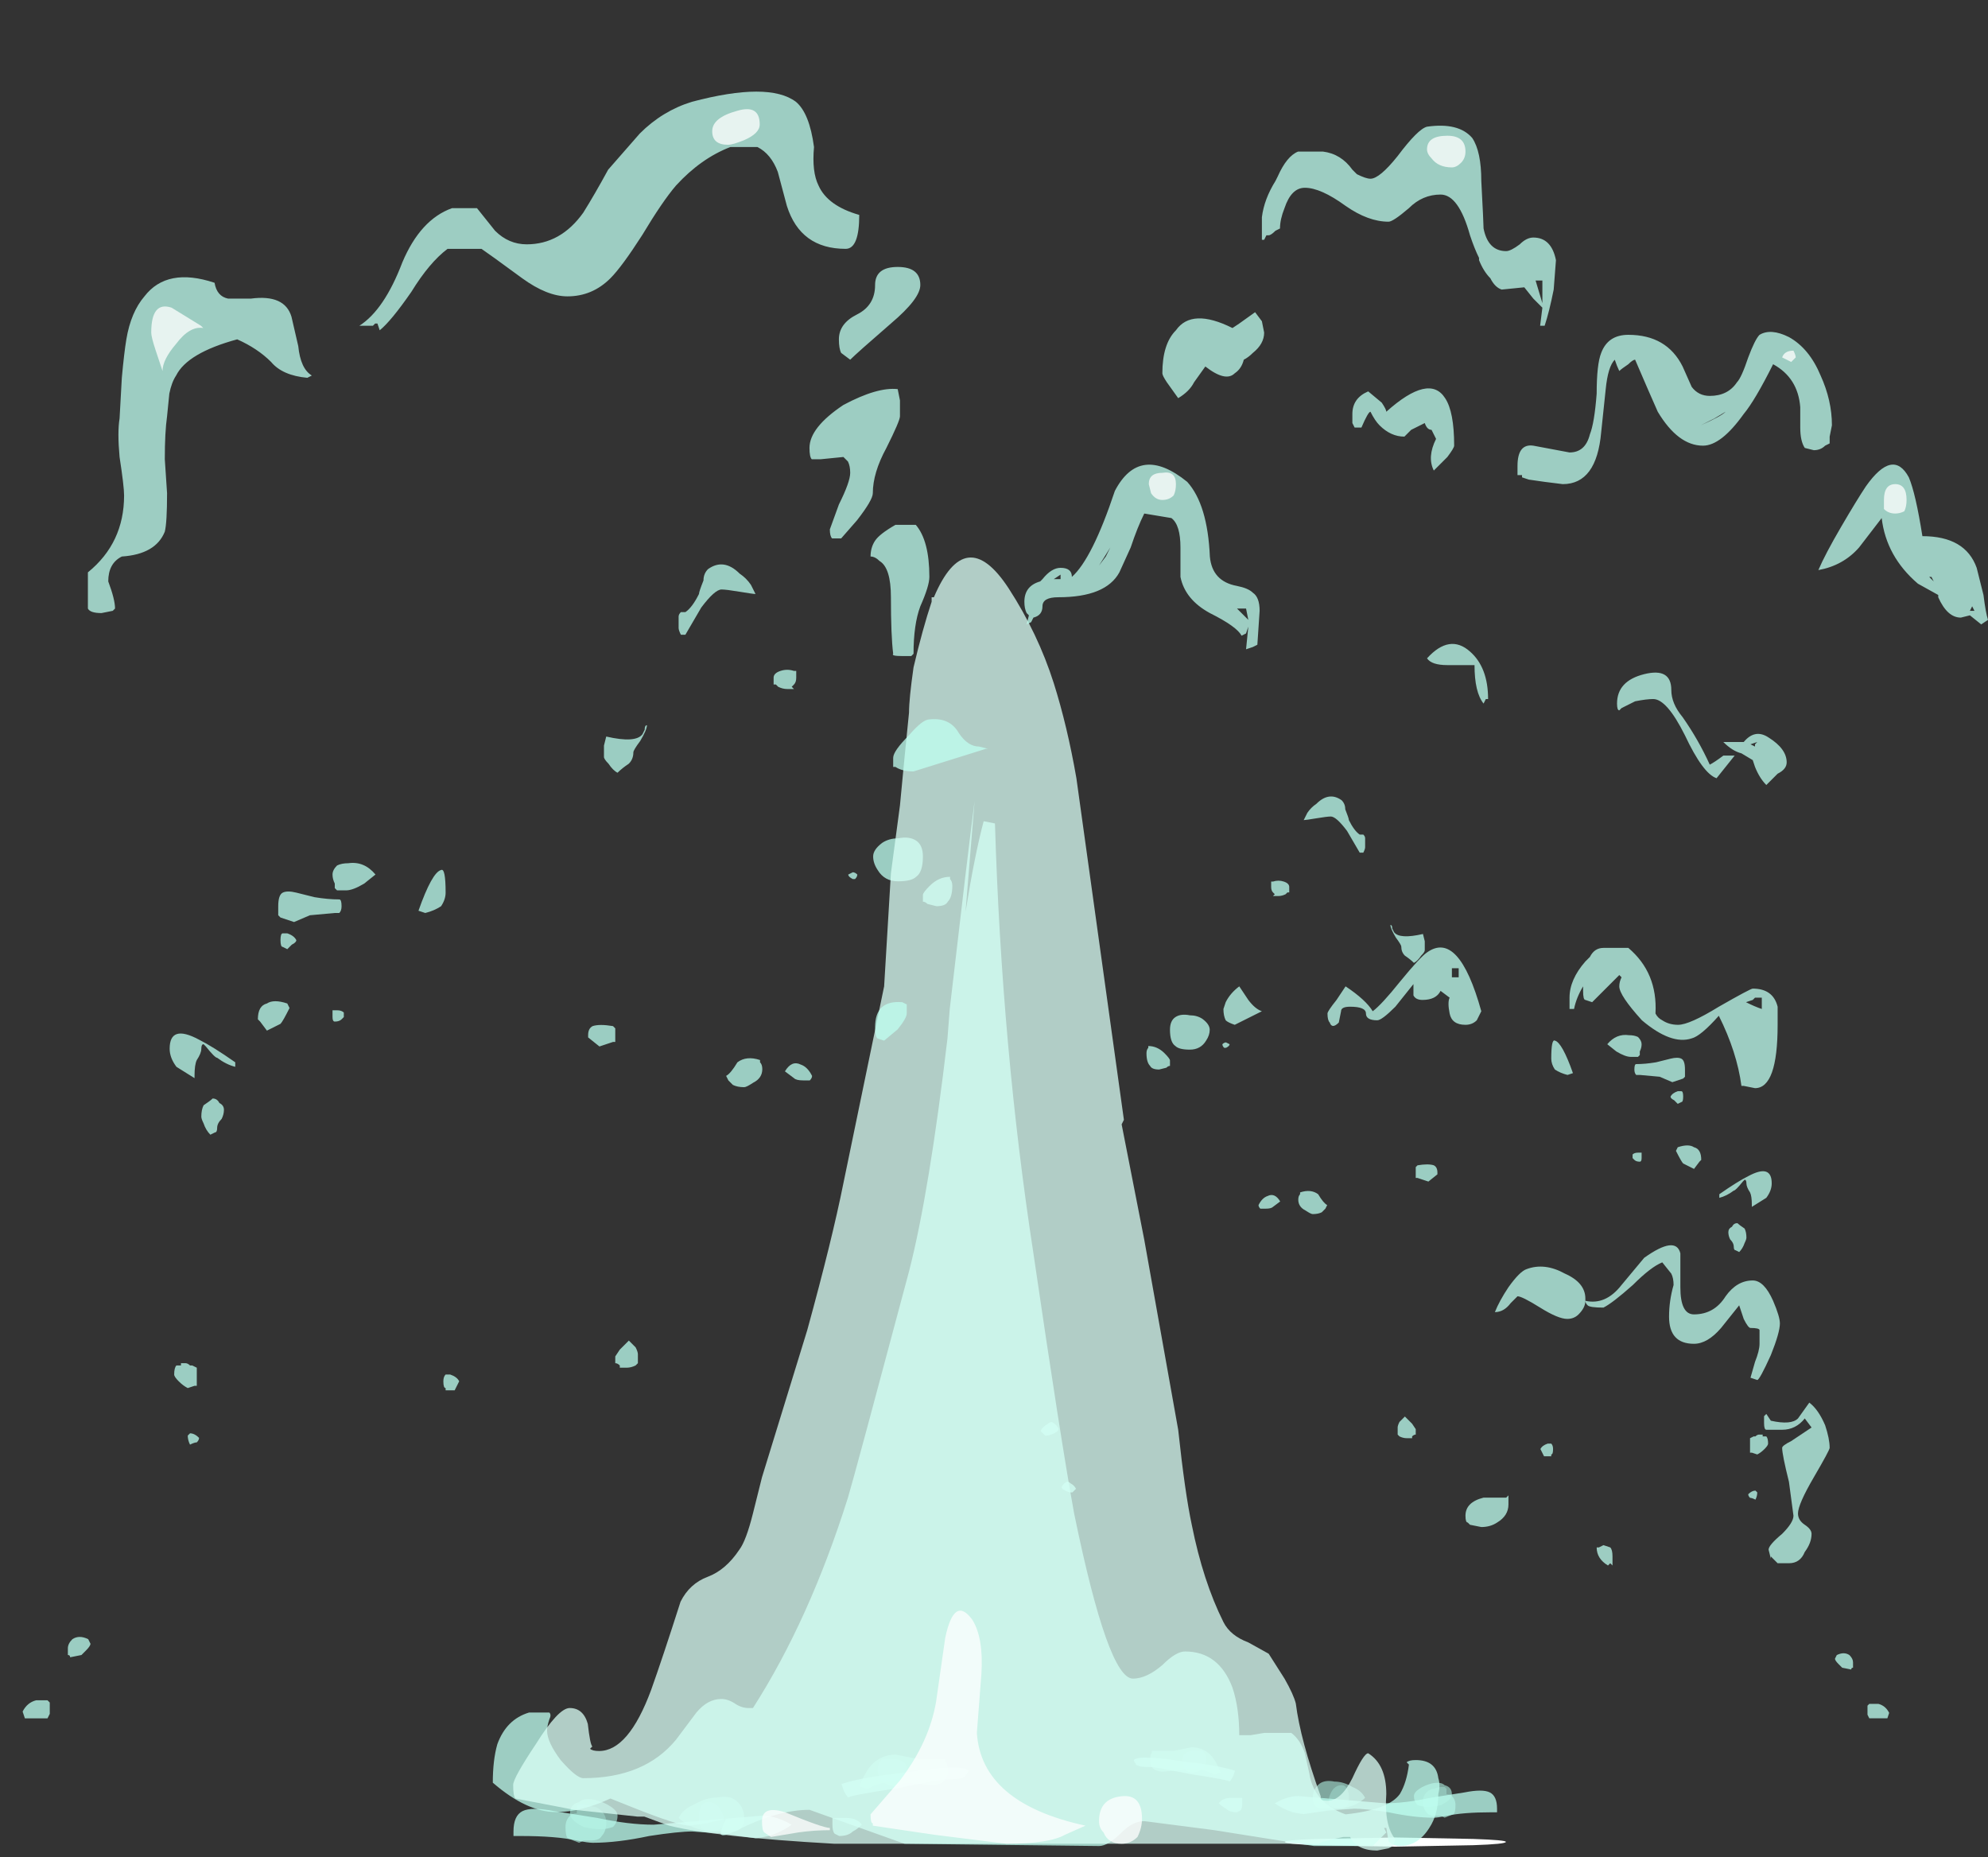 <?xml version="1.0" encoding="UTF-8" standalone="no"?>
<svg xmlns:ffdec="https://www.free-decompiler.com/flash" xmlns:xlink="http://www.w3.org/1999/xlink" ffdec:objectType="frame" height="287.35px" width="307.6px" xmlns="http://www.w3.org/2000/svg">
  <rect width="100%" height="100%" fill="#333333" stroke="none"/>
  <g transform="matrix(1.0, 0.0, 0.0, 1.0, 135.4, 281.4)">
    <use ffdec:characterId="651" height="1.25" transform="matrix(1.736, 0.0, 0.0, 1.138, 63.405, 2.877)" width="19.7" xlink:href="#shape0"/>
    <use ffdec:characterId="643" height="28.25" transform="matrix(7.0, 0.0, 0.0, 7.0, -131.9, -194.05)" width="22.9" xlink:href="#shape1"/>
    <use ffdec:characterId="643" height="28.25" transform="matrix(-5.592, 0.0, 0.0, 5.592, 156.909, -158.153)" width="22.9" xlink:href="#shape1"/>
    <use ffdec:characterId="2337" height="28.6" transform="matrix(7.0, 0.0, 0.0, 7.0, -59.15, -195.3)" width="20.95" xlink:href="#shape2"/>
    <use ffdec:characterId="2359" height="38.7" transform="matrix(7.0, 0.0, 0.0, 7.0, -121.8, -267.05)" width="42.0" xlink:href="#shape3"/>
  </g>
  <defs>
    <g id="shape0" transform="matrix(1.0, 0.0, 0.0, 1.0, 9.85, 1.25)">
      <path d="M6.95 -0.2 L0.0 0.0 -6.95 -0.2 Q-9.85 -0.35 -9.85 -0.65 -9.85 -0.9 -6.95 -1.05 L0.0 -1.25 6.95 -1.05 Q9.85 -0.9 9.85 -0.65 9.85 -0.35 6.95 -0.2" fill="#ffffff" fill-rule="evenodd" stroke="none"/>
    </g>
    <g id="shape1" transform="matrix(1.0, 0.0, 0.0, 1.0, 19.95, 25.5)">
      <path d="M0.45 0.95 Q0.5 1.0 0.5 1.15 0.5 1.4 0.3 1.45 0.2 1.5 -0.1 1.45 L-0.65 1.4 Q-1.0 1.4 -1.25 1.55 -1.35 1.55 -1.45 1.5 -1.3 1.1 -1.1 0.95 -0.9 0.8 -0.65 0.8 L-0.15 0.9 0.45 0.9 0.45 0.95 M-4.6 1.75 Q-4.35 1.7 -4.2 1.8 -4.0 1.95 -4.0 2.2 -4.0 2.45 -4.2 2.5 L-4.65 2.5 Q-4.9 2.5 -5.15 2.4 -5.35 2.3 -5.45 2.2 -5.35 2.0 -5.1 1.9 -4.85 1.75 -4.6 1.75 M-6.9 2.4 Q-7.05 2.45 -7.15 2.45 -7.35 2.45 -7.55 2.4 -7.85 2.25 -7.85 2.1 -7.85 1.9 -7.65 1.85 -7.55 1.75 -7.3 1.8 -7.1 1.85 -6.95 1.95 -6.8 2.05 -6.8 2.15 -6.8 2.3 -6.9 2.4" fill="#98ccc0" fill-opacity="0.753" fill-rule="evenodd" stroke="none"/>
      <path d="M-0.4 1.15 Q-0.4 1.3 -0.45 1.4 -0.55 1.5 -0.65 1.5 -0.85 1.5 -1.0 1.35 -1.05 1.2 -1.05 1.15 -1.05 1.0 -0.95 0.9 -0.85 0.9 -0.75 0.9 -0.4 0.9 -0.4 1.15 M-4.8 1.85 Q-4.55 1.85 -4.45 2.2 L-4.45 2.4 -4.55 2.45 Q-4.65 2.5 -4.75 2.5 -4.95 2.5 -5.0 2.3 L-5.0 2.15 Q-5.0 2.05 -4.95 1.95 -4.9 1.85 -4.8 1.85 M-7.7 1.95 L-7.65 1.9 -7.55 1.9 Q-7.5 1.9 -7.35 1.95 -7.25 1.95 -7.15 2.05 -7.05 2.15 -7.05 2.3 -7.05 2.5 -7.15 2.6 -7.2 2.7 -7.4 2.7 L-7.55 2.7 -7.65 2.75 -7.9 2.65 Q-7.95 2.6 -7.95 2.4 -7.95 2.25 -7.85 2.15 -7.8 2.1 -7.7 2.1 L-7.7 1.95" fill="#98ccc0" fill-opacity="0.753" fill-rule="evenodd" stroke="none"/>
      <path d="M0.55 -18.55 Q0.6 -18.5 0.6 -18.4 0.6 -18.15 0.5 -18.05 0.45 -17.95 0.25 -17.95 L0.05 -18.0 Q0.0 -18.05 -0.05 -18.05 L-0.05 -18.2 Q-0.05 -18.25 0.1 -18.4 0.3 -18.6 0.55 -18.6 L0.55 -18.55 M2.8 -6.55 Q2.9 -6.5 2.95 -6.4 2.95 -6.35 2.85 -6.3 2.75 -6.25 2.7 -6.25 L2.65 -6.25 2.55 -6.35 Q2.6 -6.45 2.7 -6.5 2.75 -6.55 2.8 -6.55 M0.45 1.35 Q0.35 1.35 -0.65 1.55 -1.65 1.7 -1.7 1.75 -1.75 1.7 -1.8 1.6 L-1.85 1.45 Q-1.4 1.3 -0.45 1.2 0.8 1.0 0.95 1.15 0.95 1.2 0.9 1.25 0.9 1.3 0.85 1.3 0.8 1.35 0.45 1.35 M-7.05 -21.7 Q-6.4 -21.55 -6.25 -21.75 L-6.2 -21.85 Q-6.2 -21.95 -6.15 -21.95 -6.15 -21.85 -6.3 -21.6 -6.45 -21.4 -6.45 -21.35 -6.45 -21.2 -6.55 -21.1 -6.7 -21.0 -6.8 -20.9 -6.9 -20.95 -7.0 -21.1 -7.1 -21.2 -7.1 -21.25 L-7.1 -21.5 -7.05 -21.7 M-13.1 -18.65 Q-13.1 -18.75 -13.0 -18.85 -12.9 -18.9 -12.75 -18.9 -12.4 -18.95 -12.15 -18.65 L-12.4 -18.45 Q-12.65 -18.3 -12.8 -18.3 L-13.0 -18.3 -13.05 -18.35 -13.05 -18.45 Q-13.1 -18.55 -13.1 -18.65 M-13.5 -18.15 Q-13.2 -18.1 -12.95 -18.1 -12.9 -18.1 -12.9 -17.95 -12.9 -17.85 -12.95 -17.8 L-13.05 -17.8 -13.6 -17.75 -13.95 -17.6 -14.25 -17.7 -14.3 -17.75 -14.3 -17.95 Q-14.3 -18.2 -14.2 -18.25 -14.1 -18.3 -13.9 -18.25 L-13.5 -18.15 M-10.7 -17.95 Q-10.85 -17.85 -11.05 -17.8 L-11.2 -17.85 Q-10.9 -18.7 -10.7 -18.75 -10.6 -18.8 -10.6 -18.25 -10.6 -18.1 -10.7 -17.95 M-2.85 -23.15 L-2.85 -23.0 Q-2.85 -22.9 -2.9 -22.85 L-2.95 -22.8 -2.9 -22.75 -3.05 -22.75 Q-3.15 -22.75 -3.25 -22.8 L-3.3 -22.85 -3.35 -22.85 -3.35 -23.0 Q-3.35 -23.1 -3.2 -23.15 -3.05 -23.2 -2.9 -23.15 L-2.85 -23.15 M-4.1 -24.9 Q-4.4 -24.95 -4.5 -24.95 -4.65 -24.95 -4.95 -24.55 L-5.3 -23.95 -5.4 -23.95 Q-5.45 -24.05 -5.45 -24.1 -5.45 -24.15 -5.45 -24.35 -5.45 -24.4 -5.4 -24.45 L-5.3 -24.45 Q-5.15 -24.55 -5.0 -24.85 -5.0 -24.9 -4.9 -25.15 -4.9 -25.3 -4.8 -25.4 -4.45 -25.65 -4.1 -25.3 -3.95 -25.2 -3.85 -25.05 L-3.75 -24.85 Q-3.8 -24.85 -4.1 -24.9 M-0.2 -19.4 Q-0.05 -19.3 -0.05 -19.05 -0.05 -18.7 -0.2 -18.6 -0.3 -18.5 -0.6 -18.5 -0.9 -18.5 -1.05 -18.75 -1.15 -18.9 -1.15 -19.05 -1.15 -19.2 -0.95 -19.35 -0.8 -19.45 -0.6 -19.45 -0.35 -19.5 -0.2 -19.4 M-1.5 -18.65 Q-1.5 -18.6 -1.55 -18.55 L-1.6 -18.55 Q-1.7 -18.6 -1.7 -18.65 L-1.6 -18.7 Q-1.55 -18.7 -1.5 -18.65 M-14.2 -17.35 L-14.1 -17.35 Q-13.95 -17.3 -13.9 -17.2 -13.9 -17.15 -14.0 -17.1 -14.05 -17.05 -14.1 -17.0 L-14.2 -17.05 Q-14.25 -17.05 -14.25 -17.2 -14.25 -17.35 -14.2 -17.35 M-14.05 -15.7 Q-14.2 -15.4 -14.25 -15.35 -14.35 -15.3 -14.55 -15.2 L-14.7 -15.4 -14.75 -15.45 Q-14.75 -15.75 -14.55 -15.8 -14.4 -15.9 -14.1 -15.8 L-14.05 -15.7 M-16.15 -14.2 L-16.15 -14.15 -16.55 -14.4 Q-16.7 -14.6 -16.7 -14.8 -16.7 -15.35 -16.05 -15.0 -15.75 -14.85 -15.25 -14.5 L-15.25 -14.4 Q-15.45 -14.45 -15.65 -14.6 -15.7 -14.6 -15.9 -14.85 L-15.95 -14.9 Q-16.0 -14.9 -16.0 -14.8 -16.0 -14.7 -16.1 -14.55 -16.15 -14.45 -16.15 -14.2 M-15.95 -13.15 Q-16.0 -13.25 -16.0 -13.3 -16.0 -13.45 -15.95 -13.55 -15.8 -13.65 -15.75 -13.7 -15.65 -13.7 -15.6 -13.6 -15.5 -13.55 -15.5 -13.45 -15.5 -13.35 -15.55 -13.25 -15.65 -13.15 -15.65 -13.05 -15.65 -12.95 -15.7 -12.95 L-15.8 -12.9 Q-15.9 -13.0 -15.95 -13.15 M-16.2 -7.8 L-16.1 -7.75 -16.1 -7.55 Q-16.1 -7.4 -16.1 -7.35 L-16.15 -7.35 -16.3 -7.3 Q-16.4 -7.35 -16.5 -7.45 -16.6 -7.55 -16.6 -7.6 -16.6 -7.75 -16.55 -7.8 L-16.45 -7.8 -16.45 -7.85 -16.35 -7.85 Q-16.3 -7.85 -16.25 -7.8 L-16.2 -7.8 M-16.1 -6.1 Q-16.15 -6.1 -16.25 -6.05 -16.3 -6.15 -16.3 -6.25 L-16.25 -6.3 Q-16.15 -6.3 -16.05 -6.2 -16.05 -6.15 -16.1 -6.1 M-19.35 -0.35 L-19.35 -0.1 -19.4 0.0 -19.9 0.0 -19.95 -0.15 Q-19.85 -0.35 -19.65 -0.4 -19.55 -0.4 -19.4 -0.4 L-19.35 -0.35 M-18.45 -1.65 Q-18.45 -1.6 -18.55 -1.5 L-18.65 -1.4 -18.9 -1.35 Q-18.9 -1.4 -18.95 -1.4 -18.95 -1.45 -18.95 -1.55 -18.95 -1.65 -18.85 -1.75 -18.7 -1.85 -18.5 -1.75 L-18.45 -1.65 M-2.55 -14.1 L-2.7 -14.1 Q-2.85 -14.1 -2.9 -14.15 L-3.1 -14.3 Q-2.95 -14.55 -2.75 -14.45 -2.6 -14.4 -2.5 -14.2 -2.5 -14.15 -2.55 -14.1 M-6.85 -15.25 Q-6.85 -15.2 -6.85 -15.1 L-6.85 -14.95 -6.9 -14.95 -7.2 -14.85 -7.45 -15.05 -7.45 -15.1 Q-7.45 -15.25 -7.35 -15.3 -7.2 -15.35 -6.9 -15.3 L-6.85 -15.25 M-4.25 -14.0 Q-4.3 -14.05 -4.35 -14.1 L-4.4 -14.2 Q-4.3 -14.25 -4.15 -14.5 -3.95 -14.65 -3.65 -14.55 L-3.65 -14.5 Q-3.6 -14.45 -3.6 -14.35 -3.6 -14.15 -3.8 -14.05 -3.95 -13.95 -4.0 -13.95 -4.15 -13.95 -4.25 -14.0 M-12.85 -15.55 L-12.85 -15.5 -12.9 -15.45 Q-12.95 -15.4 -13.05 -15.4 -13.1 -15.4 -13.1 -15.5 L-13.1 -15.65 -13.0 -15.65 Q-12.9 -15.65 -12.85 -15.6 L-12.85 -15.55 M-10.4 -7.25 L-10.6 -7.25 -10.6 -7.3 Q-10.65 -7.3 -10.65 -7.45 -10.65 -7.55 -10.6 -7.6 L-10.5 -7.6 Q-10.35 -7.55 -10.3 -7.45 L-10.4 -7.25 M-6.35 -8.05 Q-6.35 -7.95 -6.35 -7.9 L-6.35 -7.85 -6.4 -7.8 Q-6.5 -7.75 -6.6 -7.75 L-6.75 -7.75 -6.75 -7.8 Q-6.8 -7.85 -6.85 -7.85 L-6.85 -8.0 -6.75 -8.15 Q-6.6 -8.3 -6.55 -8.35 L-6.4 -8.2 Q-6.35 -8.1 -6.35 -8.05 M-2.0 2.55 Q-2.05 2.5 -2.05 2.35 L-2.05 2.2 -1.75 2.2 Q-1.5 2.2 -1.4 2.35 -1.5 2.45 -1.6 2.5 -1.7 2.6 -1.9 2.6 L-2.0 2.55 M-3.45 2.6 Q-3.7 2.65 -3.75 2.65 L-4.45 2.55 -5.15 2.5 Q-5.45 2.5 -6.1 2.6 -6.8 2.75 -7.35 2.75 -7.45 2.75 -7.7 2.7 -8.15 2.6 -8.95 2.6 -9.05 2.6 -9.1 2.6 L-9.1 2.5 Q-9.1 2.15 -8.9 2.05 -8.7 1.95 -8.2 2.05 L-7.25 2.2 Q-6.55 2.35 -6.0 2.35 L-3.6 2.15 Q-3.3 2.15 -2.95 2.35 -3.15 2.5 -3.45 2.6" fill="#bdfff0" fill-opacity="0.753" fill-rule="evenodd" stroke="none"/>
    </g>
    <g id="shape2" transform="matrix(1.0, 0.0, 0.0, 1.0, 8.45, 27.9)">
      <path d="M2.65 -22.0 Q2.8 -17.05 3.5 -12.5 4.1 -8.4 4.4 -6.75 5.15 -3.1 5.7 -3.1 6.0 -3.1 6.35 -3.4 6.65 -3.7 6.85 -3.7 7.6 -3.7 7.9 -2.9 8.05 -2.45 8.05 -1.85 L8.3 -1.85 8.6 -1.9 9.2 -1.9 Q9.4 -1.75 9.5 -1.45 L9.6 -1.0 Q9.7 -0.35 10.4 -0.1 11.35 -0.2 11.6 -0.55 11.75 -0.8 11.8 -1.2 L11.75 -1.25 Q11.8 -1.3 11.95 -1.3 12.4 -1.3 12.45 -0.9 12.5 -0.75 12.45 -0.55 12.45 -0.1 12.25 0.2 12.0 0.6 11.6 0.6 11.45 0.6 11.35 0.5 L11.3 0.2 11.25 0.2 11.3 0.3 11.0 0.6 9.7 0.6 7.5 0.25 5.95 0.05 Q5.7 0.05 5.45 0.3 5.15 0.6 4.95 0.6 L0.65 0.55 -1.45 -0.2 Q-2.15 -0.2 -3.05 0.25 -3.35 0.4 -3.4 0.35 -3.45 0.35 -3.3 0.0 L-3.75 0.1 -4.1 0.15 Q-4.35 0.15 -5.35 -0.25 L-5.85 -0.45 Q-6.5 -0.15 -7.05 -0.15 -7.7 -0.15 -8.45 -0.8 -8.45 -1.3 -8.35 -1.65 -8.15 -2.2 -7.65 -2.35 L-7.2 -2.35 Q-7.15 -2.3 -7.2 -2.2 -7.25 -2.05 -7.25 -1.95 -7.25 -1.7 -6.95 -1.3 -6.6 -0.9 -6.45 -0.9 -5.1 -0.9 -4.4 -1.75 L-3.95 -2.35 Q-3.7 -2.65 -3.4 -2.65 -3.25 -2.65 -3.1 -2.55 -2.95 -2.45 -2.8 -2.45 L-2.7 -2.45 Q-1.45 -4.4 -0.6 -7.1 -0.45 -7.6 0.75 -12.1 1.2 -13.85 1.6 -17.25 L1.65 -17.9 Q2.05 -21.35 2.2 -22.5 L2.0 -20.05 Q2.2 -21.3 2.4 -22.05 L2.65 -22.0" fill="#bffff0" fill-opacity="0.753" fill-rule="evenodd" stroke="none"/>
      <path d="M3.95 -25.1 Q4.25 -24.15 4.45 -23.0 L5.5 -15.45 5.45 -15.35 5.95 -12.8 6.7 -8.6 Q6.85 -7.2 7.0 -6.5 7.25 -5.25 7.7 -4.35 7.85 -4.05 8.25 -3.9 L8.7 -3.65 9.05 -3.1 Q9.25 -2.75 9.3 -2.55 9.4 -1.75 9.85 -0.5 L9.85 -0.45 Q9.85 -0.4 10.0 -0.4 10.3 -0.4 10.55 -0.9 10.8 -1.45 10.9 -1.45 11.3 -1.2 11.3 -0.55 11.25 0.15 11.5 0.45 L11.45 0.6 11.35 0.65 11.1 0.7 Q10.65 0.7 10.5 0.4 L10.35 0.4 Q9.85 0.5 9.8 0.55 L-0.9 0.55 Q-3.55 0.4 -4.55 0.15 -4.7 0.1 -5.1 -0.05 L-5.25 -0.05 -6.65 -0.2 -7.95 -0.45 Q-8.0 -0.5 -8.0 -0.75 -8.0 -0.9 -7.5 -1.65 -7.0 -2.45 -6.75 -2.45 -6.45 -2.45 -6.35 -2.1 -6.3 -1.65 -6.25 -1.6 L-6.3 -1.55 Q-6.25 -1.5 -6.1 -1.5 -5.45 -1.5 -4.95 -2.85 -4.7 -3.55 -4.3 -4.8 -4.1 -5.2 -3.7 -5.35 -3.3 -5.5 -3.0 -5.95 -2.85 -6.15 -2.7 -6.75 L-2.5 -7.55 -1.5 -10.8 Q-0.95 -12.8 -0.7 -14.05 L0.2 -18.4 0.35 -20.9 0.55 -22.4 0.65 -23.45 0.75 -24.45 Q0.75 -24.75 0.85 -25.45 1.05 -26.3 1.25 -26.9 L1.25 -27.0 1.3 -27.0 Q2.0 -28.65 2.95 -27.2 3.6 -26.2 3.95 -25.1" fill="#d9fff6" fill-opacity="0.753" fill-rule="evenodd" stroke="none"/>
    </g>
    <g id="shape3" transform="matrix(1.0, 0.0, 0.0, 1.0, 17.4, 38.15)">
      <path d="M1.35 -2.6 L1.55 -4.0 Q1.75 -4.95 2.15 -4.4 2.4 -4.0 2.35 -3.2 L2.25 -1.9 Q2.35 -0.35 4.65 0.15 L4.2 0.35 Q3.85 0.55 2.9 0.55 L1.3 0.35 -0.05 0.15 -0.05 0.1 Q-0.1 0.1 -0.1 -0.1 L0.55 -0.85 Q1.2 -1.7 1.35 -2.6 M5.8 0.4 Q5.65 0.55 5.45 0.55 5.15 0.55 5.05 0.3 4.95 0.2 4.95 0.05 4.95 -0.45 5.45 -0.5 5.9 -0.55 5.9 0.0 5.9 0.2 5.8 0.4 M-1.0 0.25 Q-1.35 0.25 -1.7 0.3 L-2.3 0.4 -2.45 0.3 Q-2.5 0.25 -2.5 0.05 -2.5 -0.3 -2.0 -0.15 -1.15 0.2 -1.0 0.2 L-1.0 0.25" fill="#ffffff" fill-opacity="0.753" fill-rule="evenodd" stroke="none"/>
      <path d="M8.55 -35.4 Q8.6 -35.8 8.85 -36.2 L8.9 -36.3 Q9.1 -36.75 9.35 -36.85 L9.9 -36.85 Q10.3 -36.8 10.55 -36.45 L10.65 -36.35 Q10.85 -36.25 10.95 -36.25 11.15 -36.25 11.55 -36.75 12.0 -37.35 12.2 -37.4 12.9 -37.5 13.2 -37.15 13.4 -36.85 13.4 -36.2 13.45 -35.25 13.45 -35.15 13.55 -34.65 13.95 -34.65 14.05 -34.65 14.25 -34.8 14.4 -34.95 14.55 -34.95 14.95 -34.95 15.05 -34.45 L15.0 -33.8 Q14.9 -33.3 14.8 -33.0 L14.7 -33.0 14.75 -33.4 14.55 -33.6 14.35 -33.85 13.85 -33.8 Q13.7 -33.85 13.6 -34.05 13.45 -34.2 13.35 -34.45 L13.35 -34.5 Q13.25 -34.7 13.15 -35.0 12.9 -35.9 12.5 -35.9 12.1 -35.9 11.8 -35.6 11.45 -35.3 11.35 -35.3 10.9 -35.3 10.4 -35.65 9.85 -36.05 9.5 -36.05 9.2 -36.05 9.05 -35.6 8.95 -35.35 8.95 -35.15 L8.85 -35.1 Q8.75 -35.0 8.7 -35.0 L8.65 -35.0 8.6 -34.9 8.55 -34.9 8.55 -35.4 M0.9 -28.6 Q1.2 -28.25 1.2 -27.45 1.2 -27.25 1.0 -26.8 0.85 -26.4 0.85 -25.75 L0.8 -25.7 0.6 -25.7 Q0.35 -25.7 0.4 -25.75 0.35 -26.15 0.35 -27.0 0.35 -27.65 0.1 -27.8 0.0 -27.9 -0.1 -27.9 -0.1 -28.1 0.0 -28.25 0.1 -28.4 0.45 -28.6 L0.9 -28.6 M0.55 -31.35 L0.55 -31.0 Q0.55 -30.9 0.25 -30.3 -0.05 -29.75 -0.05 -29.3 -0.05 -29.15 -0.4 -28.7 L-0.75 -28.3 -0.95 -28.3 Q-1.0 -28.35 -1.0 -28.5 L-0.8 -29.05 Q-0.55 -29.55 -0.55 -29.75 -0.55 -29.9 -0.6 -30.0 L-0.7 -30.1 -1.2 -30.05 -1.4 -30.05 Q-1.45 -30.1 -1.45 -30.3 -1.45 -30.75 -0.7 -31.25 0.05 -31.65 0.5 -31.6 L0.55 -31.35 M0.35 -33.05 Q-0.4 -32.4 -0.55 -32.25 L-0.75 -32.4 Q-0.8 -32.5 -0.8 -32.7 -0.8 -33.05 -0.4 -33.25 0.0 -33.45 0.0 -33.9 0.0 -34.3 0.5 -34.3 1.0 -34.3 1.0 -33.9 1.0 -33.6 0.35 -33.05 M6.65 -32.9 Q7.0 -33.4 7.9 -32.95 L8.05 -33.05 8.4 -33.3 8.55 -33.1 8.6 -32.85 Q8.6 -32.6 8.35 -32.4 8.25 -32.3 8.15 -32.25 8.1 -32.05 7.95 -31.95 7.75 -31.75 7.3 -32.1 L7.05 -31.75 Q6.95 -31.55 6.7 -31.4 L6.45 -31.75 Q6.35 -31.9 6.35 -31.95 6.35 -32.6 6.65 -32.9 M5.95 -28.85 Q5.8 -28.55 5.65 -28.1 L5.4 -27.55 Q5.1 -27.0 4.05 -27.0 3.7 -27.0 3.7 -26.8 3.7 -26.6 3.5 -26.55 L3.45 -26.45 3.35 -26.4 3.4 -26.6 3.35 -26.65 Q3.3 -26.75 3.3 -26.9 3.3 -27.25 3.65 -27.35 L3.7 -27.4 Q3.9 -27.65 4.1 -27.65 4.35 -27.65 4.35 -27.45 4.8 -27.85 5.3 -29.35 5.85 -30.4 6.9 -29.55 7.35 -29.05 7.4 -27.9 7.45 -27.35 8.0 -27.25 8.25 -27.2 8.35 -27.1 8.5 -27.0 8.5 -26.7 L8.45 -25.95 8.35 -25.9 8.2 -25.85 8.25 -26.35 8.2 -26.2 8.1 -26.15 Q8.0 -26.35 7.4 -26.65 6.85 -26.95 6.75 -27.45 L6.75 -28.1 Q6.75 -28.6 6.55 -28.75 L5.95 -28.85 M10.95 -31.1 Q10.9 -31.1 10.75 -30.75 L10.6 -30.75 10.55 -30.85 Q10.55 -30.9 10.55 -31.05 10.55 -31.4 10.9 -31.55 L11.2 -31.3 Q11.3 -31.15 11.3 -31.1 12.25 -31.95 12.6 -31.4 12.8 -31.1 12.8 -30.35 12.8 -30.3 12.65 -30.1 12.5 -29.95 12.35 -29.8 12.2 -30.1 12.4 -30.5 L12.3 -30.7 Q12.2 -30.7 12.15 -30.85 L11.85 -30.7 11.7 -30.55 Q11.4 -30.55 11.15 -30.8 11.05 -30.9 10.95 -31.1 M13.25 -35.5 L13.25 -35.5 M14.6 -34.0 L14.75 -33.5 14.75 -34.0 14.6 -34.0 M16.35 -32.25 Q16.2 -32.1 16.15 -31.6 L16.05 -30.65 Q15.95 -29.5 15.2 -29.5 L14.8 -29.55 14.45 -29.6 14.3 -29.65 14.3 -29.7 14.2 -29.7 14.2 -29.9 Q14.2 -30.4 14.55 -30.35 L15.35 -30.2 Q15.7 -30.2 15.8 -30.6 15.9 -30.85 15.95 -31.5 15.95 -32.15 16.05 -32.4 16.2 -32.8 16.65 -32.8 17.5 -32.8 17.85 -32.1 L18.05 -31.65 Q18.2 -31.45 18.45 -31.45 18.85 -31.45 19.05 -31.75 19.15 -31.85 19.3 -32.3 19.45 -32.7 19.55 -32.8 19.8 -32.95 20.2 -32.75 20.65 -32.5 20.9 -31.9 21.15 -31.35 21.15 -30.8 L21.1 -30.55 21.1 -30.4 21.0 -30.35 Q20.9 -30.25 20.75 -30.25 L20.55 -30.3 Q20.45 -30.45 20.45 -30.75 L20.45 -31.2 Q20.4 -31.85 19.85 -32.15 19.45 -31.35 19.2 -31.05 18.7 -30.35 18.3 -30.35 17.75 -30.35 17.3 -31.1 17.1 -31.55 16.8 -32.25 16.75 -32.25 16.65 -32.15 16.5 -32.05 16.45 -32.0 16.4 -32.1 16.35 -32.25 M18.25 -30.8 Q18.7 -31.0 18.8 -31.1 L18.55 -30.95 18.25 -30.8 M22.85 -29.65 Q23.0 -29.3 23.15 -28.35 24.1 -28.35 24.35 -27.65 24.4 -27.45 24.5 -27.05 24.55 -26.65 24.6 -26.5 L24.45 -26.4 24.2 -26.6 24.0 -26.55 Q23.7 -26.55 23.5 -27.0 L23.5 -27.05 23.05 -27.3 Q22.35 -27.9 22.25 -28.75 L21.75 -28.1 Q21.4 -27.7 20.85 -27.6 21.0 -27.95 21.35 -28.55 21.7 -29.15 21.9 -29.45 22.5 -30.3 22.85 -29.65 M19.5 -23.8 L19.35 -23.75 19.45 -23.7 19.45 -23.75 19.5 -23.8 M18.8 -23.25 L18.6 -23.0 Q18.3 -23.1 17.9 -23.95 17.5 -24.75 17.2 -24.75 17.05 -24.75 16.8 -24.7 L16.5 -24.55 16.45 -24.5 Q16.4 -24.5 16.4 -24.65 16.4 -25.15 17.0 -25.3 17.6 -25.45 17.6 -24.95 17.6 -24.65 17.85 -24.35 18.2 -23.85 18.45 -23.3 18.55 -23.35 18.75 -23.5 L19.0 -23.5 18.8 -23.25 M19.4 -23.4 L19.15 -23.55 Q18.95 -23.6 18.75 -23.8 L19.2 -23.8 Q19.45 -24.1 19.75 -23.9 20.15 -23.65 20.15 -23.35 20.15 -23.2 19.95 -23.1 L19.7 -22.85 Q19.55 -23.0 19.45 -23.25 L19.4 -23.4 M13.55 -24.75 L13.5 -24.75 13.45 -24.65 Q13.25 -24.9 13.25 -25.5 L12.65 -25.5 Q12.3 -25.5 12.2 -25.65 12.7 -26.2 13.15 -25.8 13.55 -25.45 13.55 -24.75 M15.8 -19.05 Q15.9 -19.25 16.1 -19.25 L16.65 -19.25 Q17.3 -18.7 17.25 -17.8 17.3 -17.7 17.4 -17.65 17.55 -17.55 17.75 -17.55 18.0 -17.55 18.65 -17.95 19.35 -18.35 19.4 -18.35 19.85 -18.35 19.95 -17.95 L19.95 -17.55 Q19.95 -16.15 19.45 -16.15 L19.2 -16.2 19.15 -16.2 Q19.05 -16.95 18.65 -17.75 18.25 -17.3 18.05 -17.25 17.6 -17.1 16.95 -17.65 16.45 -18.2 16.45 -18.4 16.45 -18.5 16.5 -18.6 L16.45 -18.65 15.85 -18.05 15.7 -18.1 Q15.65 -18.1 15.65 -18.3 L15.65 -18.4 Q15.5 -18.15 15.45 -17.9 L15.35 -17.9 15.35 -18.15 Q15.35 -18.55 15.7 -18.95 L15.8 -19.05 M12.75 -18.75 L12.75 -18.6 12.9 -18.6 12.9 -18.8 12.75 -18.8 12.75 -18.75 M11.9 -18.2 L11.9 -18.45 11.5 -17.95 Q11.2 -17.65 11.1 -17.65 10.85 -17.65 10.85 -17.8 10.85 -17.95 10.5 -17.95 10.3 -17.95 10.3 -17.85 L10.25 -17.6 Q10.1 -17.45 10.05 -17.6 10.0 -17.65 10.0 -17.8 10.0 -17.85 10.2 -18.1 L10.4 -18.4 Q10.85 -18.1 11.0 -17.85 11.2 -18.0 11.6 -18.5 12.05 -19.05 12.2 -19.15 12.9 -19.65 13.4 -17.85 L13.3 -17.65 Q13.2 -17.55 13.05 -17.55 12.75 -17.55 12.7 -17.8 12.65 -18.05 12.7 -18.15 L12.5 -18.3 Q12.4 -18.1 12.1 -18.1 11.95 -18.1 11.9 -18.2 M19.4 -18.1 L19.25 -18.05 Q19.45 -17.95 19.6 -17.9 L19.6 -18.15 19.45 -18.15 19.4 -18.1 M8.0 -26.75 L8.25 -26.5 8.2 -26.75 8.0 -26.75 M5.2 -28.1 L4.95 -27.7 5.1 -27.9 5.2 -28.1 M4.1 -27.4 L4.1 -27.5 3.95 -27.4 4.1 -27.4 M2.45 -23.65 L0.85 -23.15 Q0.6 -23.15 0.45 -23.25 L0.4 -23.25 0.4 -23.45 Q0.4 -23.6 0.75 -23.95 1.05 -24.3 1.2 -24.3 1.65 -24.35 1.85 -24.0 2.05 -23.7 2.3 -23.7 L2.5 -23.65 2.45 -23.65 M0.7 -18.0 L0.7 -17.8 Q0.7 -17.7 0.5 -17.45 L0.2 -17.2 0.05 -17.25 Q0.0 -17.3 0.0 -17.5 0.0 -18.1 0.6 -18.05 L0.7 -18.0 M8.05 -18.4 L8.25 -18.1 Q8.4 -17.9 8.55 -17.85 L7.95 -17.55 Q7.8 -17.6 7.75 -17.65 7.7 -17.75 7.7 -17.9 L7.75 -18.05 Q7.85 -18.25 8.05 -18.4 M18.1 -11.15 Q18.55 -11.15 18.8 -11.55 19.05 -11.9 19.4 -11.9 19.65 -11.9 19.85 -11.45 20.0 -11.1 20.0 -10.95 20.0 -10.75 19.8 -10.25 19.55 -9.7 19.5 -9.7 L19.35 -9.75 19.45 -10.1 Q19.55 -10.35 19.55 -10.5 L19.55 -10.8 Q19.55 -10.85 19.35 -10.85 19.3 -10.85 19.2 -11.05 L19.1 -11.35 18.7 -10.85 Q18.4 -10.5 18.1 -10.5 17.55 -10.5 17.55 -11.1 17.55 -11.45 17.65 -11.8 17.65 -11.95 17.6 -12.05 L17.4 -12.3 Q17.15 -12.2 16.75 -11.8 16.3 -11.4 16.1 -11.3 15.8 -11.3 15.75 -11.35 15.7 -11.4 15.7 -11.45 15.7 -11.3 15.55 -11.15 15.45 -11.05 15.3 -11.05 15.1 -11.05 14.7 -11.3 14.3 -11.55 14.2 -11.55 L14.05 -11.4 Q13.9 -11.2 13.7 -11.2 13.8 -11.45 14.0 -11.75 14.25 -12.1 14.4 -12.15 14.8 -12.3 15.25 -12.05 15.7 -11.85 15.7 -11.5 L15.7 -11.45 Q16.15 -11.35 16.5 -11.8 L17.0 -12.4 Q17.7 -12.9 17.8 -12.5 L17.8 -11.75 Q17.8 -11.15 18.1 -11.15 M19.7 -8.95 L19.8 -8.8 Q20.25 -8.7 20.4 -8.85 L20.65 -9.2 Q20.85 -9.05 21.0 -8.7 21.1 -8.4 21.1 -8.2 21.1 -8.15 20.75 -7.55 20.4 -6.95 20.4 -6.75 20.4 -6.6 20.55 -6.5 20.7 -6.4 20.7 -6.3 20.7 -6.1 20.55 -5.9 20.45 -5.65 20.2 -5.65 L19.95 -5.65 19.8 -5.8 19.8 -5.75 19.75 -5.95 Q19.75 -6.05 20.05 -6.3 20.3 -6.55 20.3 -6.7 L20.2 -7.45 Q20.05 -8.05 20.05 -8.2 20.05 -8.25 20.25 -8.35 L20.7 -8.65 20.55 -8.85 Q20.35 -8.6 20.05 -8.6 L19.7 -8.6 Q19.65 -8.6 19.65 -8.75 19.65 -9.05 19.65 -8.9 L19.7 -8.95 M14.0 -7.15 L14.0 -6.95 Q14.0 -6.7 13.75 -6.55 13.6 -6.45 13.4 -6.45 L13.15 -6.5 13.1 -6.55 Q13.05 -6.55 13.05 -6.7 13.05 -7.0 13.45 -7.1 L13.95 -7.1 14.0 -7.15 M16.25 -6.0 Q16.3 -5.95 16.3 -5.8 L16.3 -5.6 16.25 -5.65 16.2 -5.6 Q15.95 -5.75 15.95 -6.0 L16.0 -6.0 16.1 -6.05 16.25 -6.0 M23.3 -27.45 L23.4 -27.35 23.35 -27.45 23.3 -27.45 M24.25 -26.8 L24.2 -26.7 24.3 -26.7 24.25 -26.8 M-13.8 -33.6 Q-13.05 -33.7 -12.9 -33.2 L-12.75 -32.55 Q-12.7 -32.05 -12.45 -31.9 L-12.55 -31.85 Q-13.1 -31.9 -13.35 -32.2 -13.65 -32.5 -14.1 -32.7 -15.2 -32.4 -15.45 -31.9 -15.55 -31.75 -15.6 -31.5 L-15.65 -31.0 Q-15.7 -30.65 -15.7 -30.05 L-15.65 -29.3 Q-15.65 -28.65 -15.7 -28.45 -15.9 -27.95 -16.65 -27.9 -16.95 -27.75 -16.95 -27.35 -16.8 -26.95 -16.8 -26.75 L-16.85 -26.7 -17.1 -26.65 Q-17.35 -26.65 -17.4 -26.75 L-17.4 -27.55 Q-16.6 -28.2 -16.6 -29.25 -16.6 -29.45 -16.7 -30.1 -16.75 -30.65 -16.7 -30.95 L-16.65 -31.85 Q-16.6 -32.4 -16.55 -32.7 -16.45 -33.3 -16.15 -33.65 -15.65 -34.3 -14.6 -33.95 -14.55 -33.65 -14.3 -33.6 -14.15 -33.6 -13.8 -33.6 M-4.4 -36.1 Q-4.7 -35.75 -5.15 -35.0 -5.6 -34.3 -5.85 -34.05 -6.25 -33.65 -6.8 -33.65 -7.25 -33.65 -7.8 -34.05 -8.55 -34.6 -8.7 -34.7 L-9.45 -34.7 Q-9.85 -34.4 -10.25 -33.75 -10.7 -33.1 -10.95 -32.9 L-11.0 -33.05 -11.05 -33.05 -11.1 -33.0 -11.4 -33.0 Q-10.85 -33.35 -10.45 -34.4 -10.05 -35.35 -9.35 -35.6 L-8.8 -35.6 -8.4 -35.1 Q-8.1 -34.8 -7.7 -34.8 -6.95 -34.8 -6.45 -35.5 -6.2 -35.9 -5.9 -36.45 L-5.2 -37.25 Q-4.7 -37.75 -4.05 -37.95 -2.35 -38.4 -1.75 -37.95 -1.45 -37.7 -1.35 -36.95 -1.4 -36.4 -1.25 -36.1 -1.05 -35.65 -0.35 -35.45 -0.35 -34.7 -0.65 -34.7 -1.65 -34.7 -1.95 -35.65 L-2.15 -36.4 Q-2.3 -36.8 -2.6 -36.95 L-3.2 -36.95 Q-3.85 -36.7 -4.4 -36.1" fill="#bffff0" fill-opacity="0.753" fill-rule="evenodd" stroke="none"/>
      <path d="M6.6 -29.25 Q6.5 -29.15 6.35 -29.15 6.2 -29.15 6.1 -29.3 L6.05 -29.5 Q6.05 -29.75 6.35 -29.75 6.65 -29.8 6.65 -29.5 6.65 -29.35 6.6 -29.25 M12.95 -36.6 Q12.85 -36.5 12.75 -36.5 12.45 -36.5 12.3 -36.7 12.2 -36.8 12.2 -36.9 12.2 -37.2 12.65 -37.2 13.05 -37.2 13.05 -36.85 13.05 -36.7 12.95 -36.6 M20.35 -32.3 L20.25 -32.2 20.05 -32.3 Q20.1 -32.45 20.3 -32.45 20.35 -32.35 20.35 -32.3 M22.75 -28.9 Q22.65 -28.85 22.55 -28.85 22.4 -28.85 22.3 -28.95 22.3 -29.05 22.3 -29.15 22.3 -29.5 22.55 -29.5 22.8 -29.5 22.8 -29.15 22.8 -29.0 22.75 -28.9 M-14.85 -32.95 Q-15.15 -33.0 -15.45 -32.6 -15.75 -32.25 -15.75 -32.0 L-15.9 -32.45 Q-16.0 -32.75 -16.0 -32.85 -16.0 -33.55 -15.55 -33.4 L-14.9 -33.0 -14.85 -32.95 M-2.9 -37.1 Q-3.15 -37.0 -3.25 -37.0 -3.6 -37.0 -3.6 -37.3 -3.6 -37.6 -3.05 -37.75 -2.55 -37.9 -2.55 -37.45 -2.55 -37.25 -2.9 -37.1" fill="#ffffff" fill-opacity="0.753" fill-rule="evenodd" stroke="none"/>
    </g>
  </defs>
</svg>

